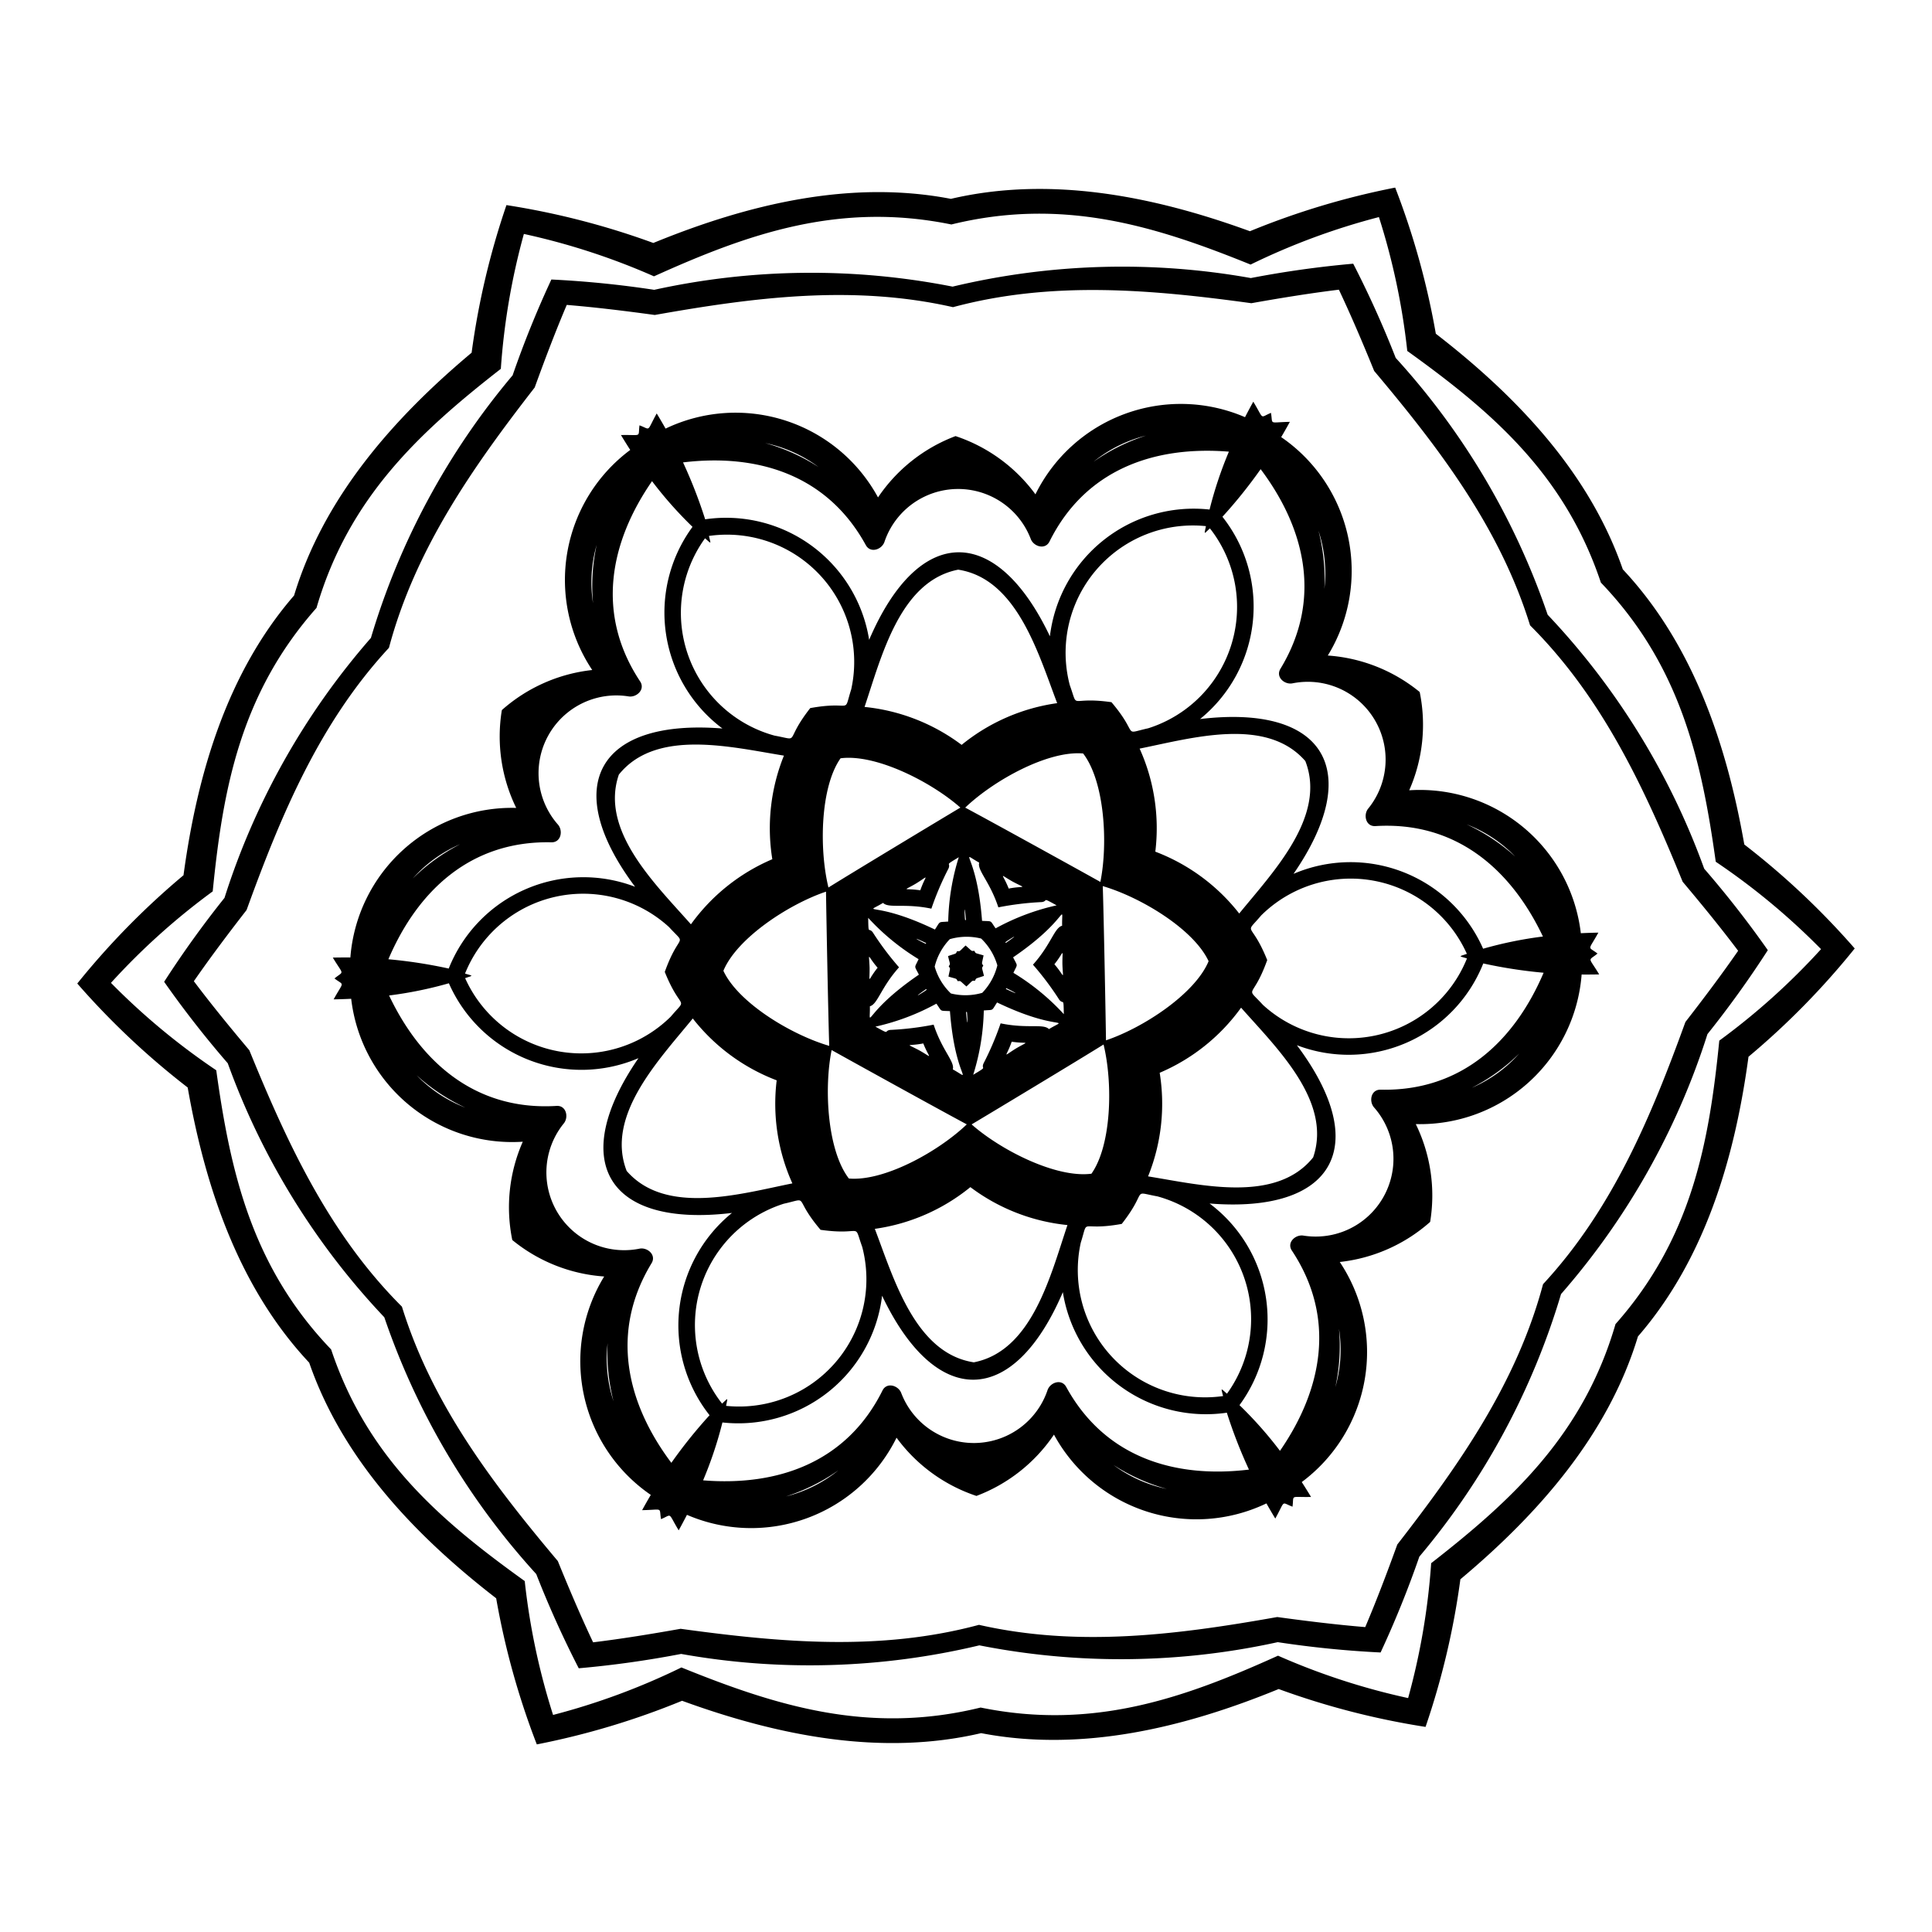 <svg xmlns="http://www.w3.org/2000/svg" data-name="Слой 1" viewBox="0 0 100 100" x="0px" y="0px"><title>МАНДАЛЫ 02 - 75 штук - на артбордах иконки</title><path d="M83.996,29.469c-1.729-4.999-5.479-8.951-9.678-12.196a40.022,40.022,0,0,0-2.103-7.563,40.019,40.019,0,0,0-7.519,2.258c-4.991-1.82-10.332-2.879-15.479-1.675-5.194-1.002-10.491.27-15.401,2.283a40.022,40.022,0,0,0-7.602-1.96,40.02,40.02,0,0,0-1.803,7.64c-4.072,3.412-7.66,7.508-9.19,12.568-3.464,3.997-5.012,9.221-5.723,14.479A40.022,40.022,0,0,0,4,50.907a40.019,40.019,0,0,0,5.715,5.382c.919,5.233,2.673,10.388,6.289,14.242,1.729,4.999,5.479,8.951,9.678,12.196a40.022,40.022,0,0,0,2.103,7.563,40.019,40.019,0,0,0,7.519-2.258c4.991,1.82,10.332,2.879,15.479,1.675,5.194,1.002,10.491-.27,15.401-2.283a40.022,40.022,0,0,0,7.602,1.96,40.02,40.02,0,0,0,1.803-7.64c4.072-3.412,7.66-7.508,9.19-12.568,3.464-3.997,5.012-9.221,5.723-14.479A40.022,40.022,0,0,0,96,49.093a40.019,40.019,0,0,0-5.715-5.382C89.366,38.479,87.612,33.324,83.996,29.469ZM52.41,45.629c.756.406.642.2-.2.363C51.898,45.192,51.663,45.206,52.41,45.629Zm2.58,4.273c.026.857.148.656-.415.008C55.113,49.24,54.983,49.044,54.99,49.902Zm-2.41,4.371c-.729.452-.494.456-.215-.355C53.214,54.048,53.32,53.837,52.58,54.273ZM47.59,54.371c-.756-.406-.642-.2.2-.363C48.102,54.808,48.337,54.794,47.59,54.371Zm-2.58-4.273c-.026-.857-.148-.656.415-.008C44.887,50.76,45.017,50.956,45.01,50.098Zm2.41-4.371c.729-.452.494-.456.215.355C46.786,45.952,46.68,46.163,47.42,45.727ZM51.674,46.964a15.303,15.303,0,0,1,2.254-.273c.348-.054-.039-.273.762.17a11.925,11.925,0,0,0-3.157,1.19c-.311-.437-.144-.356-.702-.387-.267-3.527-1.258-3.63-.148-3.015C50.572,45.051,51.232,45.618,51.674,46.964Zm1.792,2.968a15.301,15.301,0,0,1,1.363,1.816c.221.274.217-.17.234.745a11.925,11.925,0,0,0-2.609-2.139c.223-.488.236-.302-.016-.802,2.921-1.995,2.515-2.905,2.537-1.636C54.572,48.02,54.411,48.876,53.466,49.932Zm-1.674,3.036a15.301,15.301,0,0,1-.891,2.088c-.127.328.256.102-.528.575a11.925,11.925,0,0,0,.548-3.329c.534-.051.38.054.687-.415,3.188,1.532,3.773.726,2.685,1.379C54,52.97,53.179,53.258,51.792,52.968ZM48.326,53.036a15.303,15.303,0,0,1-2.254.273c-.348.054.039.273-.762-.17a11.925,11.925,0,0,0,3.157-1.19c.311.437.144.356.702.387.267,3.527,1.258,3.63.148,3.015C49.428,54.949,48.768,54.382,48.326,53.036Zm-1.792-2.968a15.301,15.301,0,0,1-1.363-1.816c-.221-.274-.217.17-.234-.745a11.925,11.925,0,0,0,2.609,2.139c-.223.488-.236.302.016.802-2.921,1.995-2.515,2.905-2.537,1.636C45.428,51.98,45.589,51.124,46.534,50.068Zm1.674-3.036a15.301,15.301,0,0,1,.891-2.088c.127-.328-.256-.102.528-.575a11.925,11.925,0,0,0-.548,3.329c-.534.051-.38-.054-.687.415-3.188-1.532-3.773-.726-2.685-1.379C46,47.03,46.821,46.742,48.208,47.032Zm3.831,1.737c.101-.089.962-.618.021.04Zm.047,2.381c.119.04,1.026.529-.024.038Zm-2.038,1.231c.025.123.055,1.153-.045-.002ZM47.962,51.231c-.101.089-.962.618-.021-.04Zm-.047-2.381c-.119-.04-1.026-.529.024-.038Zm2.038-1.231c-.025-.123-.055-1.153.045.002Zm6.111-8.618c1.118,1.46,1.291,4.67.891,6.647-.885-.496-5.617-3.111-6.996-3.846C51.46,40.37,54.261,38.838,56.064,39.001Zm6.493,10.751c-.705,1.698-3.399,3.453-5.311,4.095-.013-1.014-.114-6.42-.167-7.982C59.07,46.449,61.797,48.109,62.557,49.752ZM56.493,60.751c-1.823.238-4.69-1.217-6.202-2.552.872-.519,5.503-3.309,6.829-4.136C57.61,56.079,57.536,59.271,56.493,60.751Zm-12.557.247c-1.118-1.46-1.291-4.67-.891-6.647.885.496,5.617,3.111,6.996,3.846C48.54,59.63,45.739,61.162,43.936,60.999Zm-6.493-10.751c.705-1.698,3.399-3.453,5.311-4.095.013,1.014.114,6.42.167,7.982C40.93,53.551,38.203,51.891,37.443,50.248ZM43.507,39.249c1.823-.238,4.69,1.217,6.202,2.552-.872.519-5.503,3.309-6.829,4.136C42.39,43.921,42.464,40.729,43.507,39.249ZM62.625,27.348a6.588,6.588,0,0,1-3.194,10.348c-1.393.309-.426.387-1.902-1.351-2.257-.32-1.677.449-2.158-.887A6.588,6.588,0,0,1,62.418,27.233C62.333,27.683,62.291,27.658,62.625,27.348Zm13.305,22.26a6.588,6.588,0,0,1-10.558,2.408c-.964-1.052-.548-.176.219-2.323-.851-2.115-1.228-1.228-.311-2.312a6.588,6.588,0,0,1,10.645,1.99C75.493,49.522,75.494,49.473,75.93,49.608ZM63.305,72.26a6.588,6.588,0,0,1-7.364-7.94c.429-1.36-.122-.563,2.121-.971,1.406-1.795.45-1.677,1.847-1.425a6.588,6.588,0,0,1,3.599,10.214C63.161,71.839,63.203,71.815,63.305,72.26Zm-25.93.392a6.588,6.588,0,0,1,3.194-10.348c1.393-.309.426-.387,1.902,1.351,2.257.32,1.677-.449,2.158.887A6.588,6.588,0,0,1,37.582,72.767C37.667,72.317,37.709,72.342,37.375,72.652Zm-13.305-22.26a6.588,6.588,0,0,1,10.558-2.408c.964,1.052.548.176-.219,2.323.851,2.115,1.228,1.228.311,2.312a6.588,6.588,0,0,1-10.645-1.99C24.507,50.478,24.506,50.527,24.07,50.392ZM36.695,27.74a6.588,6.588,0,0,1,7.364,7.94c-.429,1.36.122.563-2.121.971-1.406,1.795-.45,1.677-1.847,1.425a6.588,6.588,0,0,1-3.599-10.214C36.839,28.161,36.797,28.185,36.695,27.74ZM59.799,44.082a10.027,10.027,0,0,0-.812-5.334c2.698-.543,6.558-1.677,8.577.645,1.115,2.867-1.685,5.756-3.422,7.891A10.033,10.033,0,0,0,59.799,44.082ZM60.025,55.527a10.027,10.027,0,0,0,4.213-3.37c1.82,2.065,4.731,4.841,3.73,7.75-1.925,2.399-5.827,1.419-8.544.982A10.033,10.033,0,0,0,60.025,55.527Zm-9.799,5.918a10.027,10.027,0,0,0,5.025,1.964c-.878,2.608-1.827,6.518-4.847,7.105-3.04-.468-4.143-4.337-5.123-6.909A10.033,10.033,0,0,0,50.226,61.446Zm-10.025-5.527a10.027,10.027,0,0,0,.812,5.334c-2.698.543-6.558,1.677-8.577-.645-1.115-2.867,1.685-5.756,3.422-7.891A10.033,10.033,0,0,0,40.201,55.918ZM39.975,44.473a10.027,10.027,0,0,0-4.213,3.37c-1.82-2.065-4.731-4.841-3.73-7.75,1.925-2.399,5.827-1.419,8.544-.982A10.033,10.033,0,0,0,39.975,44.473Zm9.799-5.918a10.027,10.027,0,0,0-5.025-1.964c.878-2.608,1.827-6.518,4.847-7.105,3.04.468,4.143,4.337,5.123,6.909A10.033,10.033,0,0,0,49.774,38.554Zm18.776-8.076a10.013,10.013,0,0,0-.307-3.012A7.054,7.054,0,0,1,68.55,30.478ZM42.369,24.174a10.013,10.013,0,0,0-2.762-1.241A7.054,7.054,0,0,1,42.369,24.174ZM23.819,43.696a10.013,10.013,0,0,0-2.456,1.772A7.054,7.054,0,0,1,23.819,43.696Zm7.631,25.826a10.013,10.013,0,0,0,.307,3.012A7.054,7.054,0,0,1,31.45,69.522ZM57.631,75.826a10.013,10.013,0,0,0,2.762,1.241A7.054,7.054,0,0,1,57.631,75.826ZM76.181,56.304a10.013,10.013,0,0,0,2.456-1.772A7.054,7.054,0,0,1,76.181,56.304Zm2.255-11.962A10.013,10.013,0,0,0,75.913,42.669,7.053,7.053,0,0,1,78.436,44.343ZM59.319,22.545a10.013,10.013,0,0,0-2.711,1.349A7.053,7.053,0,0,1,59.319,22.545ZM30.883,28.202a10.013,10.013,0,0,0-.188,3.022A7.054,7.054,0,0,1,30.883,28.202ZM21.564,55.657A10.013,10.013,0,0,0,24.087,57.331,7.053,7.053,0,0,1,21.564,55.657Zm19.117,21.798a10.013,10.013,0,0,0,2.711-1.349A7.053,7.053,0,0,1,40.681,77.455ZM69.118,71.798a10.013,10.013,0,0,0,.188-3.022A7.054,7.054,0,0,1,69.118,71.798ZM62.114,37.218a7.498,7.498,0,0,0,1.159-10.47,25.023,25.023,0,0,0,1.978-2.464c2.321,3.092,3.188,6.77,1.024,10.333-.261.43.218.834.626.752a4.025,4.025,0,0,1,3.916,6.485c-.262.324-.127.935.375.904,4.16-.257,7.012,2.223,8.669,5.716a20.566,20.566,0,0,0-3.095.632,7.497,7.497,0,0,0-9.813-3.876C70.611,39.917,68.608,36.441,62.114,37.218Zm5.013,16.882a7.498,7.498,0,0,0,9.647-4.232,25.02,25.02,0,0,0,3.123.481c-1.517,3.556-4.269,6.146-8.437,6.053-.503-.011-.613.605-.339.918a4.025,4.025,0,0,1-3.658,6.634c-.411-.065-.874.357-.596.776,2.303,3.474,1.581,7.184-.616,10.365a20.565,20.565,0,0,0-2.095-2.365,7.497,7.497,0,0,0-1.549-10.437C69.037,62.808,71.046,59.335,67.127,54.1ZM55.013,66.882a7.498,7.498,0,0,0,8.488,6.239,25.023,25.023,0,0,0,1.145,2.945c-3.838.464-7.457-.624-9.46-4.28-.242-.441-.831-.228-.965.166a4.025,4.025,0,0,1-7.574.149c-.149-.389-.746-.578-.97-.128-1.857,3.732-5.431,4.962-9.284,4.649a20.565,20.565,0,0,0,1-2.996,7.497,7.497,0,0,0,8.264-6.56C48.427,72.891,52.438,72.894,55.013,66.882ZM37.886,62.782a7.498,7.498,0,0,0-1.159,10.47,25.023,25.023,0,0,0-1.978,2.464c-2.321-3.092-3.188-6.77-1.024-10.333.261-.43-.218-.834-.626-.752a4.025,4.025,0,0,1-3.916-6.485c.262-.324.127-.935-.375-.904-4.16.257-7.012-2.223-8.669-5.716a20.566,20.566,0,0,0,3.095-.632,7.497,7.497,0,0,0,9.813,3.876C29.389,60.083,31.392,63.559,37.886,62.782Zm-5.013-16.882a7.498,7.498,0,0,0-9.647,4.232,25.02,25.02,0,0,0-3.123-.481c1.517-3.556,4.269-6.146,8.437-6.053.503.011.613-.605.339-.918a4.025,4.025,0,0,1,3.658-6.634c.411.065.874-.357.596-.776-2.303-3.474-1.581-7.184.616-10.365a20.565,20.565,0,0,0,2.095,2.365,7.497,7.497,0,0,0,1.549,10.437C30.963,37.192,28.954,40.665,32.873,45.9ZM44.987,33.118a7.498,7.498,0,0,0-8.488-6.239,25.023,25.023,0,0,0-1.145-2.945c3.838-.464,7.457.624,9.46,4.28.242.441.831.228.965-.166a4.025,4.025,0,0,1,7.574-.149c.149.389.746.578.97.128,1.857-3.732,5.431-4.962,9.284-4.649a20.565,20.565,0,0,0-1,2.996,7.497,7.497,0,0,0-8.264,6.56C51.573,27.109,47.562,27.106,44.987,33.118ZM69.301,14.994c.648,1.373,1.246,2.781,1.826,4.206,3.384,4.022,6.509,8.125,8.069,13.168,3.737,3.728,5.914,8.404,7.898,13.271.99,1.177,1.959,2.361,2.872,3.574-.865,1.248-1.786,2.469-2.729,3.684-1.791,4.941-3.782,9.7-7.369,13.572-1.36,5.1-4.321,9.324-7.544,13.475-.524,1.446-1.066,2.877-1.659,4.274-1.513-.125-3.031-.312-4.555-.521-5.175.92-10.291,1.574-15.438.404-5.097,1.372-10.235.92-15.442.205-1.515.269-3.024.516-4.531.7-.648-1.373-1.246-2.781-1.826-4.206-3.384-4.022-6.509-8.125-8.069-13.168-3.737-3.728-5.914-8.404-7.898-13.271-.99-1.177-1.959-2.361-2.872-3.574.865-1.248,1.786-2.469,2.729-3.684,1.791-4.941,3.782-9.7,7.369-13.572,1.36-5.1,4.321-9.324,7.544-13.475.524-1.446,1.066-2.877,1.659-4.274,1.513.125,3.031.312,4.555.521,5.175-.92,10.291-1.574,15.438-.404,5.097-1.372,10.235-.92,15.442-.205C66.284,15.425,67.794,15.179,69.301,14.994ZM73.483,35.818a8.419,8.419,0,0,0-4.756-1.888,8.391,8.391,0,0,0-2.413-11.305q.231-.391.449-.79c-1.117.02-.868.175-.978-.465-.601.249-.336.376-.915-.579q-.22.398-.428.802a8.391,8.391,0,0,0-10.848,3.993,8.419,8.419,0,0,0-4.135-3.014,8.419,8.419,0,0,0-4.013,3.174A8.391,8.391,0,0,0,34.45,22.184q-.223-.395-.459-.784c-.541.978-.283.84-.891.615-.085.645.158.479-.959.503q.234.389.48.771A8.391,8.391,0,0,0,30.654,34.68a8.419,8.419,0,0,0-4.678,2.074,8.419,8.419,0,0,0,.743,5.063,8.391,8.391,0,0,0-8.584,7.742q-.454-.004-.909.006c.576.957.586.664.087,1.08.516.396.494.103-.044,1.082q.454-.008.908-.03a8.391,8.391,0,0,0,8.882,7.398,8.419,8.419,0,0,0-.543,5.088,8.419,8.419,0,0,0,4.756,1.888,8.391,8.391,0,0,0,2.413,11.305q-.231.391-.449.79c1.117-.02.868-.175.978.465.601-.249.336-.376.915.579q.22-.398.428-.802a8.391,8.391,0,0,0,10.848-3.993,8.419,8.419,0,0,0,4.135,3.014,8.419,8.419,0,0,0,4.013-3.174A8.391,8.391,0,0,0,65.55,77.816q.223.395.459.784c.541-.978.283-.84.891-.615.085-.645-.158-.479.959-.503q-.234-.389-.48-.771A8.391,8.391,0,0,0,69.346,65.32a8.419,8.419,0,0,0,4.678-2.074,8.419,8.419,0,0,0-.743-5.063,8.391,8.391,0,0,0,8.584-7.742q.454.004.909-.006c-.576-.957-.586-.664-.087-1.08-.516-.396-.494-.103.044-1.082q-.454.008-.908.03a8.391,8.391,0,0,0-8.882-7.398A8.419,8.419,0,0,0,73.483,35.818ZM71.373,11.236a35.289,35.289,0,0,1,1.467,6.929c4.337,3.114,8.141,6.358,10.021,11.989,4.115,4.292,5.213,9.192,5.946,14.45a35.296,35.296,0,0,1,5.45,4.524,35.289,35.289,0,0,1-5.267,4.735c-.528,5.313-1.436,10.23-5.372,14.673-1.659,5.71-5.354,9.111-9.541,12.374a35.296,35.296,0,0,1-1.193,6.982,35.289,35.289,0,0,1-6.734-2.194c-4.865,2.199-9.577,3.872-15.393,2.684-5.774,1.418-10.567-.081-15.487-2.075a35.296,35.296,0,0,1-6.643,2.458,35.289,35.289,0,0,1-1.467-6.929c-4.337-3.114-8.141-6.358-10.021-11.989-4.115-4.292-5.213-9.192-5.946-14.45a35.296,35.296,0,0,1-5.45-4.524,35.289,35.289,0,0,1,5.267-4.735c.528-5.313,1.436-10.23,5.372-14.673,1.659-5.71,5.354-9.111,9.541-12.374a35.296,35.296,0,0,1,1.193-6.982,35.289,35.289,0,0,1,6.734,2.194c4.865-2.199,9.577-3.872,15.393-2.684,5.774-1.418,10.567.081,15.487,2.075A35.296,35.296,0,0,1,71.373,11.236Zm8.733,20.581a37.821,37.821,0,0,0-7.864-13.291,52.262,52.262,0,0,0-2.2-4.877,52.263,52.263,0,0,0-5.299.743,37.821,37.821,0,0,0-15.437.444,37.821,37.821,0,0,0-15.443.165,52.266,52.266,0,0,0-5.324-.534,52.264,52.264,0,0,0-2.006,4.96,37.821,37.821,0,0,0-7.334,13.591,37.821,37.821,0,0,0-7.579,13.456,52.266,52.266,0,0,0-3.124,4.344,52.264,52.264,0,0,0,3.293,4.217,37.821,37.821,0,0,0,8.103,13.147,37.821,37.821,0,0,0,7.864,13.291,52.262,52.262,0,0,0,2.2,4.877,52.263,52.263,0,0,0,5.299-.743,37.821,37.821,0,0,0,15.437-.444,37.821,37.821,0,0,0,15.443-.165,52.266,52.266,0,0,0,5.324.534,52.264,52.264,0,0,0,2.006-4.96,37.821,37.821,0,0,0,7.334-13.591,37.821,37.821,0,0,0,7.579-13.456,52.266,52.266,0,0,0,3.124-4.344,52.264,52.264,0,0,0-3.293-4.217A37.821,37.821,0,0,0,80.106,31.818ZM50.909,49.451c-.475-.142-.386-.08-.477-.235-.179.006-.079.048-.453-.278-.36.34-.263.294-.441.296-.084.158.002.092-.467.253.114.482.124.375.035.53.094.152.081.045-.014.531.475.142.386.08.477.235.179-.006.079-.048.453.278.36-.34.263-.294.441-.296.084-.158-.002-.092.467-.253-.114-.482-.124-.375-.035-.53C50.8,49.831,50.813,49.938,50.909,49.451Zm-.125-.872a3.122,3.122,0,0,1,.839,1.389,3.122,3.122,0,0,1-.783,1.421,3.122,3.122,0,0,1-1.622.032,3.122,3.122,0,0,1-.839-1.389,3.122,3.122,0,0,1,.783-1.421A3.122,3.122,0,0,1,50.783,48.579Z"></path></svg>